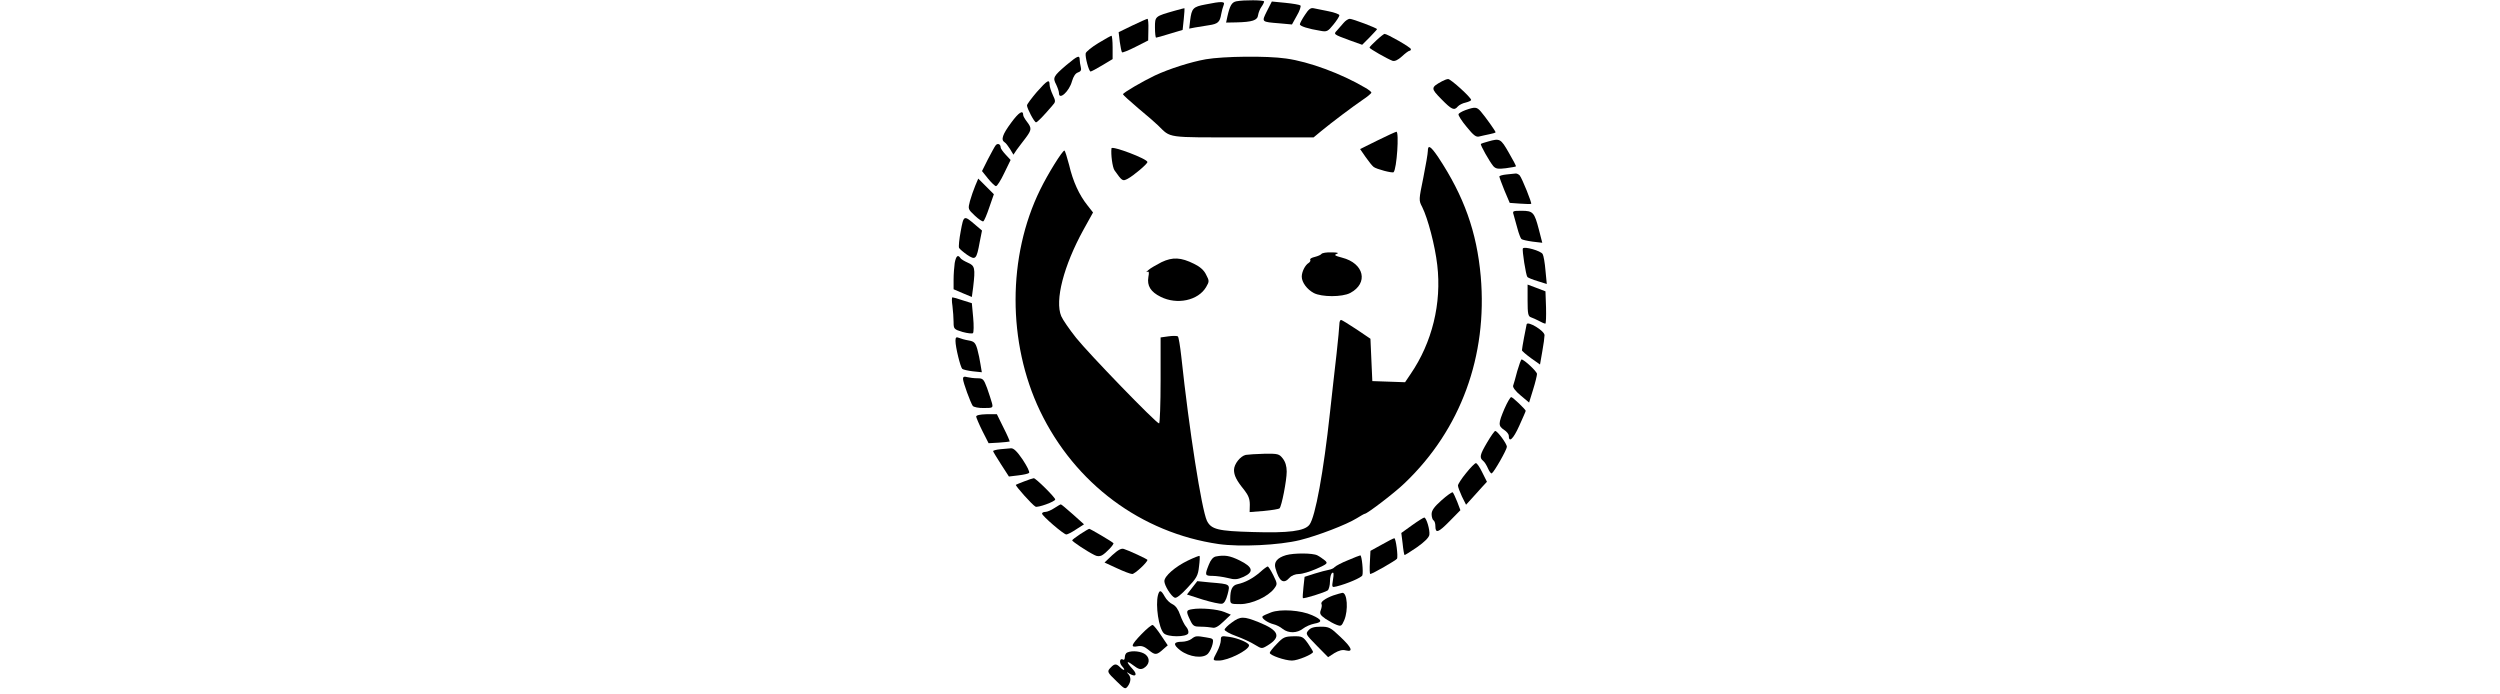 <?xml version="1.0" standalone="no"?>
<!DOCTYPE svg PUBLIC "-//W3C//DTD SVG 20010904//EN"
 "http://www.w3.org/TR/2001/REC-SVG-20010904/DTD/svg10.dtd">
<svg version="1.0" xmlns="http://www.w3.org/2000/svg"
 width="90px" height="25px" viewBox="0 0 317 369"
 preserveAspectRatio="xMidYMid meet">
<g transform="translate(0,369) scale(0.1,-0.1)"
fill="#000000" stroke="none">
<path d="M1512 3683 c-24 -5 -34 -23 -47 -80 l-7 -33 54 1 c86 2 113 11 116
39 2 13 10 33 18 44 8 11 14 24 14 28 0 8 -107 9 -148 1z"/>
<path d="M1347 3666 c-64 -12 -72 -20 -80 -84 l-5 -44 31 6 c18 3 51 8 74 12
48 7 58 17 65 59 3 17 9 38 13 48 9 20 -9 21 -98 3z"/>
<path d="M1675 3631 c-29 -59 -31 -57 67 -65 l66 -6 26 47 c15 25 23 50 19 54
-5 4 -40 10 -80 14 l-72 7 -26 -51z"/>
<path d="M1185 3633 c-105 -30 -105 -29 -105 -89 0 -30 3 -54 6 -54 3 0 36 9
74 21 l67 20 6 57 c3 31 5 57 4 58 -1 1 -24 -5 -52 -13z"/>
<path d="M1877 3611 c-15 -22 -27 -45 -27 -50 0 -10 43 -24 111 -35 32 -6 38
-3 67 33 18 22 32 44 32 50 0 5 -26 15 -57 21 -32 6 -67 14 -79 16 -16 4 -27
-4 -47 -35z"/>
<path d="M961 3555 l-74 -36 6 -51 c4 -28 9 -53 12 -56 2 -3 35 10 72 29 l67
34 1 58 c1 31 -1 57 -5 57 -3 0 -39 -16 -79 -35z"/>
<path d="M2082 3568 c-9 -11 -25 -29 -34 -39 -20 -21 -21 -21 66 -53 l67 -24
40 40 c21 22 39 41 39 43 0 6 -130 55 -145 55 -8 0 -23 -10 -33 -22z"/>
<path d="M2257 3476 c-20 -18 -37 -36 -37 -39 0 -6 95 -60 122 -70 12 -4 29 4
50 23 18 17 36 30 40 30 5 0 8 4 8 9 0 9 -126 81 -140 81 -3 0 -23 -15 -43
-34z"/>
<path d="M779 3461 c-35 -21 -65 -46 -67 -54 -4 -20 17 -97 26 -97 4 0 32 15
62 33 l55 33 0 62 c0 34 -3 62 -6 62 -3 0 -34 -17 -70 -39z"/>
<path d="M609 3344 c-69 -59 -73 -67 -54 -103 8 -17 15 -37 15 -46 0 -40 55
10 69 63 8 27 19 43 32 47 15 5 19 13 15 28 -3 12 -6 30 -6 40 0 26 -11 21
-71 -29z"/>
<path d="M1350 3375 c-79 -14 -193 -50 -270 -86 -65 -31 -170 -92 -170 -100 0
-3 37 -37 82 -75 46 -38 92 -78 104 -90 71 -69 37 -64 452 -64 l375 0 41 34
c61 50 165 128 219 165 26 17 47 35 47 39 0 4 -15 16 -33 26 -127 75 -298 138
-420 155 -103 15 -333 12 -427 -4z"/>
<path d="M2605 3258 c-60 -33 -60 -37 -3 -95 55 -56 68 -62 87 -39 7 8 26 18
42 21 16 4 29 10 29 14 0 13 -108 111 -122 111 -7 0 -22 -6 -33 -12z"/>
<path d="M452 3201 c-28 -33 -52 -65 -52 -71 0 -16 39 -90 48 -90 7 0 39 33
86 88 19 21 19 24 3 58 -9 19 -17 44 -17 54 0 31 -12 24 -68 -39z"/>
<path d="M2730 3105 c-19 -7 -36 -17 -37 -22 -2 -6 17 -36 43 -67 38 -47 51
-56 68 -51 11 3 36 8 54 12 17 3 32 8 32 10 0 6 -54 82 -79 111 -21 24 -30 25
-81 7z"/>
<path d="M316 3038 c-46 -62 -56 -91 -35 -104 6 -3 19 -20 29 -36 l18 -30 18
27 c11 14 31 42 47 62 32 43 33 52 7 86 -11 14 -20 30 -20 35 0 30 -23 16 -64
-40z"/>
<path d="M2263 2944 l-93 -46 29 -42 c16 -23 35 -47 43 -53 15 -12 100 -34
106 -28 17 17 30 215 15 215 -5 -1 -50 -21 -100 -46z"/>
<path d="M2850 2938 c-19 -5 -37 -11 -38 -13 -5 -4 46 -94 66 -118 13 -14 25
-16 66 -11 28 4 53 8 54 10 2 1 -15 34 -38 73 -43 75 -47 77 -110 59z"/>
<path d="M233 2917 c-5 -6 -23 -40 -41 -74 l-31 -62 32 -40 c18 -22 37 -40 42
-40 6 -1 26 31 44 69 l34 70 -26 28 c-15 16 -27 33 -27 39 0 18 -17 24 -27 10z"/>
<path d="M849 2902 c-4 -32 5 -101 16 -117 41 -58 43 -59 70 -45 32 17 105 79
105 89 0 17 -189 88 -191 73z"/>
<path d="M2530 2888 c0 -13 -11 -77 -24 -142 -24 -118 -25 -120 -6 -156 30
-60 68 -204 80 -308 24 -204 -27 -412 -142 -580 l-29 -43 -87 3 -87 3 -5 112
-5 113 -74 50 c-41 27 -78 50 -82 50 -5 0 -9 -10 -9 -22 0 -13 -7 -84 -15
-158 -9 -74 -24 -215 -35 -312 -34 -315 -78 -556 -109 -596 -25 -34 -111 -45
-301 -39 -186 5 -221 14 -244 60 -28 61 -94 479 -136 872 -6 55 -14 103 -18
107 -4 4 -26 4 -49 1 l-43 -6 0 -228 c0 -126 -4 -229 -8 -229 -15 0 -375 372
-441 455 -35 44 -71 96 -79 115 -35 83 13 268 118 459 l51 92 -29 37 c-45 56
-78 129 -98 215 -11 42 -22 77 -25 77 -11 0 -88 -124 -129 -208 -174 -354
-174 -813 -1 -1175 185 -386 537 -648 950 -708 114 -16 321 -6 431 21 96 24
247 82 302 116 21 13 40 24 43 24 13 0 163 115 213 164 297 284 440 675 403
1098 -21 236 -89 426 -226 633 -40 59 -55 68 -55 33z"/>
<path d="M2948 2763 c-21 -2 -38 -7 -38 -11 0 -4 12 -37 27 -74 l28 -66 55 -4
c30 -2 57 -3 59 -1 5 3 -48 135 -61 151 -6 6 -16 11 -22 10 -6 -1 -28 -3 -48
-5z"/>
<path d="M125 2703 c-9 -21 -21 -57 -28 -81 -11 -43 -11 -43 26 -78 20 -19 41
-33 45 -30 5 3 19 36 32 75 l24 69 -42 42 -41 41 -16 -38z"/>
<path d="M2986 2548 c4 -13 13 -45 20 -72 7 -27 17 -52 21 -56 4 -4 31 -10 60
-14 l51 -6 -18 70 c-24 92 -31 100 -92 100 -47 0 -49 -1 -42 -22z"/>
<path d="M48 2462 c-8 -42 -12 -82 -9 -89 3 -6 23 -23 43 -37 45 -30 50 -25
67 69 l12 60 -33 28 c-64 55 -64 55 -80 -31z"/>
<path d="M3035 2370 c-5 -9 16 -143 24 -152 4 -4 28 -14 55 -22 l48 -15 -7 72
c-3 39 -10 79 -15 87 -9 17 -97 42 -105 30z"/>
<path d="M1965 2341 c-3 -5 -19 -12 -35 -16 -17 -4 -28 -10 -25 -15 3 -5 -1
-12 -8 -17 -19 -11 -37 -47 -37 -73 0 -30 28 -68 64 -87 42 -22 151 -22 193 0
99 52 75 158 -43 188 -38 10 -44 14 -28 20 13 5 4 8 -28 8 -26 1 -49 -3 -53
-8z"/>
<path d="M16 2293 c-3 -21 -6 -61 -6 -89 l0 -51 49 -21 48 -20 7 52 c12 102 9
114 -28 130 -18 8 -37 19 -40 25 -13 20 -23 11 -30 -26z"/>
<path d="M1115 2297 c-27 -14 -59 -32 -70 -42 -11 -9 -14 -13 -7 -10 10 5 12
-1 7 -27 -8 -46 12 -79 65 -105 87 -44 200 -20 242 52 17 29 17 33 0 65 -11
24 -33 43 -64 58 -70 35 -114 37 -173 9z"/>
<path d="M3060 2094 c0 -72 3 -85 18 -90 9 -3 29 -12 44 -20 14 -8 29 -14 32
-14 4 0 5 39 4 86 l-3 86 -47 18 -48 18 0 -84z"/>
<path d="M4 2064 c3 -26 6 -64 6 -85 0 -37 2 -39 48 -53 26 -7 51 -10 55 -6 4
4 5 41 1 83 l-7 76 -48 15 c-26 9 -51 16 -55 16 -4 0 -4 -21 0 -46z"/>
<path d="M3055 1967 c-4 -16 -25 -128 -25 -138 0 -4 22 -23 48 -42 l48 -34 12
69 c7 37 12 77 12 87 0 23 -89 77 -95 58z"/>
<path d="M20 1879 c0 -34 26 -139 36 -149 5 -4 30 -10 56 -13 l48 -5 -7 42
c-3 22 -11 59 -17 81 -10 34 -17 41 -46 46 -19 3 -43 10 -52 14 -14 6 -18 2
-18 -16z"/>
<path d="M3005 1718 c-9 -35 -19 -70 -22 -78 -2 -9 14 -30 41 -52 l44 -37 21
68 c12 38 21 76 21 84 0 13 -69 77 -82 77 -3 0 -13 -28 -23 -62z"/>
<path d="M60 1677 c0 -18 40 -127 52 -144 5 -6 32 -12 59 -11 48 0 49 1 43 26
-4 15 -16 51 -26 80 -18 48 -22 52 -51 52 -18 0 -42 3 -54 6 -17 5 -23 2 -23
-9z"/>
<path d="M2937 1518 c-33 -78 -34 -91 -2 -112 14 -9 25 -23 25 -31 0 -40 24
-18 55 51 19 42 35 78 35 81 0 7 -69 73 -77 73 -5 0 -21 -28 -36 -62z"/>
<path d="M130 1476 c1 -6 15 -40 33 -76 l33 -65 54 3 c30 2 56 5 58 6 1 2 -13
35 -33 74 l-35 71 -55 0 c-35 -1 -55 -5 -55 -13z"/>
<path d="M2845 1339 c-39 -66 -42 -81 -21 -98 8 -6 19 -25 26 -41 7 -16 16
-28 20 -25 13 8 80 126 80 141 0 16 -50 84 -62 84 -4 0 -23 -27 -43 -61z"/>
<path d="M258 1303 c-21 -2 -38 -7 -38 -10 0 -3 19 -34 42 -70 l42 -65 50 6
c27 3 53 9 57 13 5 5 -11 36 -34 71 -30 44 -48 61 -62 60 -11 -1 -37 -3 -57
-5z"/>
<path d="M1563 1273 c-29 -6 -63 -49 -63 -80 0 -29 13 -56 54 -106 23 -30 30
-48 30 -79 l-1 -39 76 6 c42 4 79 10 83 14 11 10 38 148 38 195 0 29 -7 52
-21 70 -19 24 -25 26 -97 25 -42 -1 -87 -4 -99 -6z"/>
<path d="M2733 1176 c-24 -29 -43 -59 -43 -66 0 -8 10 -34 21 -58 l22 -44 31
34 c17 19 42 46 55 61 l25 27 -25 50 c-13 27 -28 50 -34 49 -5 0 -29 -24 -52
-53z"/>
<path d="M385 1132 c-22 -8 -42 -17 -44 -18 -5 -4 87 -107 104 -116 12 -7 105
27 105 38 0 11 -104 114 -114 113 -6 -1 -29 -8 -51 -17z"/>
<path d="M2602 1031 c-38 -34 -52 -53 -52 -73 0 -15 5 -30 10 -33 6 -3 10 -17
10 -30 0 -41 15 -36 75 25 l58 59 -17 45 c-10 25 -21 48 -24 50 -4 2 -31 -17
-60 -43z"/>
<path d="M545 990 c-16 -11 -38 -20 -47 -20 -10 0 -18 -4 -18 -9 0 -12 115
-111 129 -111 6 0 30 12 52 27 l42 27 -59 53 c-33 29 -61 53 -64 53 -3 0 -18
-9 -35 -20z"/>
<path d="M2446 899 l-57 -41 7 -56 c3 -32 8 -59 10 -61 1 -2 31 17 66 41 40
28 64 52 66 66 4 26 -16 92 -27 92 -4 0 -33 -18 -65 -41z"/>
<path d="M683 852 c-23 -15 -42 -30 -43 -33 0 -6 76 -57 118 -78 14 -8 28 -8
40 -2 22 12 67 60 61 65 -8 9 -123 76 -128 76 -3 0 -25 -13 -48 -28z"/>
<path d="M2285 796 l-60 -33 -3 -61 c-2 -34 -1 -62 2 -62 11 0 136 72 142 81
7 12 -6 109 -14 109 -4 0 -34 -15 -67 -34z"/>
<path d="M853 740 l-41 -39 65 -30 c36 -17 73 -31 82 -31 14 0 81 62 81 75 0
4 -101 51 -125 58 -14 5 -31 -5 -62 -33z"/>
<path d="M1776 740 c-47 -14 -65 -37 -56 -69 20 -71 43 -87 75 -51 11 12 31
20 50 20 18 0 60 13 94 28 58 26 61 29 44 44 -10 8 -28 21 -40 27 -25 13 -125
13 -167 1z"/>
<path d="M1254 711 c-66 -32 -124 -82 -124 -109 0 -23 36 -81 55 -88 9 -4 34
16 68 53 48 51 56 64 61 112 4 30 5 55 3 57 -2 2 -30 -9 -63 -25z"/>
<path d="M1403 733 c-14 -3 -27 -18 -37 -44 -22 -55 -21 -59 20 -59 19 0 55
-5 80 -11 38 -10 51 -9 85 6 56 26 50 52 -21 87 -53 26 -80 30 -127 21z"/>
<path d="M2105 713 c-33 -13 -64 -30 -70 -36 -5 -7 -20 -13 -32 -15 -12 -2
-46 -11 -75 -20 l-53 -17 -6 -55 c-3 -30 -5 -56 -3 -58 4 -5 117 30 132 41 6
5 12 27 12 48 0 21 5 41 12 45 8 5 9 -5 4 -36 -7 -42 -6 -42 19 -36 56 14 133
47 137 59 6 17 -3 107 -11 106 -3 0 -33 -12 -66 -26z"/>
<path d="M1639 650 c-38 -33 -81 -56 -120 -64 -28 -6 -39 -28 -39 -78 0 -27 2
-28 54 -28 61 0 147 40 179 82 18 24 18 26 -4 71 -13 26 -26 47 -30 47 -3 0
-22 -13 -40 -30z"/>
<path d="M1277 566 l-27 -35 84 -27 c46 -14 92 -24 102 -22 12 2 22 19 30 50
14 55 16 54 -91 63 l-70 7 -28 -36z"/>
<path d="M1096 528 c-14 -55 4 -176 31 -203 20 -21 121 -21 130 0 3 9 -2 24
-11 34 -9 10 -23 38 -32 63 -10 30 -24 49 -40 57 -14 6 -33 24 -42 41 -20 36
-28 37 -36 8z"/>
<path d="M2027 526 c-43 -16 -69 -35 -62 -46 3 -5 1 -19 -4 -32 -7 -19 -3 -26
25 -46 18 -12 45 -27 59 -32 24 -9 27 -7 41 25 22 53 16 146 -10 145 -6 -1
-28 -7 -49 -14z"/>
<path d="M1278 453 c-33 -5 -34 -10 -11 -58 15 -32 21 -35 57 -35 23 0 50 -3
61 -5 14 -4 32 6 59 32 l39 37 -34 14 c-36 15 -126 23 -171 15z"/>
<path d="M1697 436 c-21 -8 -42 -17 -45 -21 -9 -9 26 -34 58 -42 14 -3 36 -14
49 -25 31 -24 76 -23 108 2 14 11 40 22 59 26 46 8 43 21 -11 45 -60 27 -168
34 -218 15z"/>
<path d="M1488 382 c-21 -15 -38 -32 -38 -38 0 -6 28 -22 62 -34 35 -13 79
-33 99 -46 36 -22 37 -22 67 -4 75 46 62 80 -47 124 -80 32 -97 32 -143 -2z"/>
<path d="M1009 321 c-56 -58 -61 -73 -21 -65 21 4 36 -1 60 -21 33 -27 41 -27
78 7 l22 19 -35 52 c-19 29 -39 54 -45 56 -5 2 -32 -20 -59 -48z"/>
<path d="M1896 341 c-17 -19 -15 -22 43 -81 l61 -62 34 22 c24 14 43 19 60 14
42 -10 32 15 -30 73 -51 49 -60 53 -103 53 -34 0 -53 -5 -65 -19z"/>
<path d="M1274 295 c-10 -8 -33 -15 -51 -15 -46 0 -48 -15 -8 -46 48 -36 122
-45 147 -17 10 11 20 33 24 50 6 29 4 30 -33 36 -53 9 -57 9 -79 -8z"/>
<path d="M1430 288 c0 -13 -9 -40 -20 -61 -25 -47 -25 -47 9 -47 50 0 161 56
161 81 0 13 -58 38 -105 45 -43 6 -45 5 -45 -18z"/>
<path d="M1728 269 c-21 -21 -38 -43 -38 -48 0 -13 81 -41 118 -41 31 0 112
34 112 46 0 3 -12 23 -27 45 -26 36 -31 39 -78 38 -45 -1 -54 -5 -87 -40z"/>
<path d="M933 223 c-7 -2 -13 -14 -13 -24 0 -11 -4 -18 -9 -14 -19 11 -23 -17
-5 -36 20 -22 10 -26 -12 -4 -19 19 -29 19 -48 -1 -22 -22 -21 -25 30 -74 44
-43 46 -44 60 -26 17 24 18 48 2 65 -11 11 -9 11 9 0 31 -18 41 -4 16 24 -37
40 -37 51 0 23 29 -22 39 -25 56 -17 32 18 37 52 11 73 -21 17 -70 23 -97 11z"/>
</g>
</svg>
